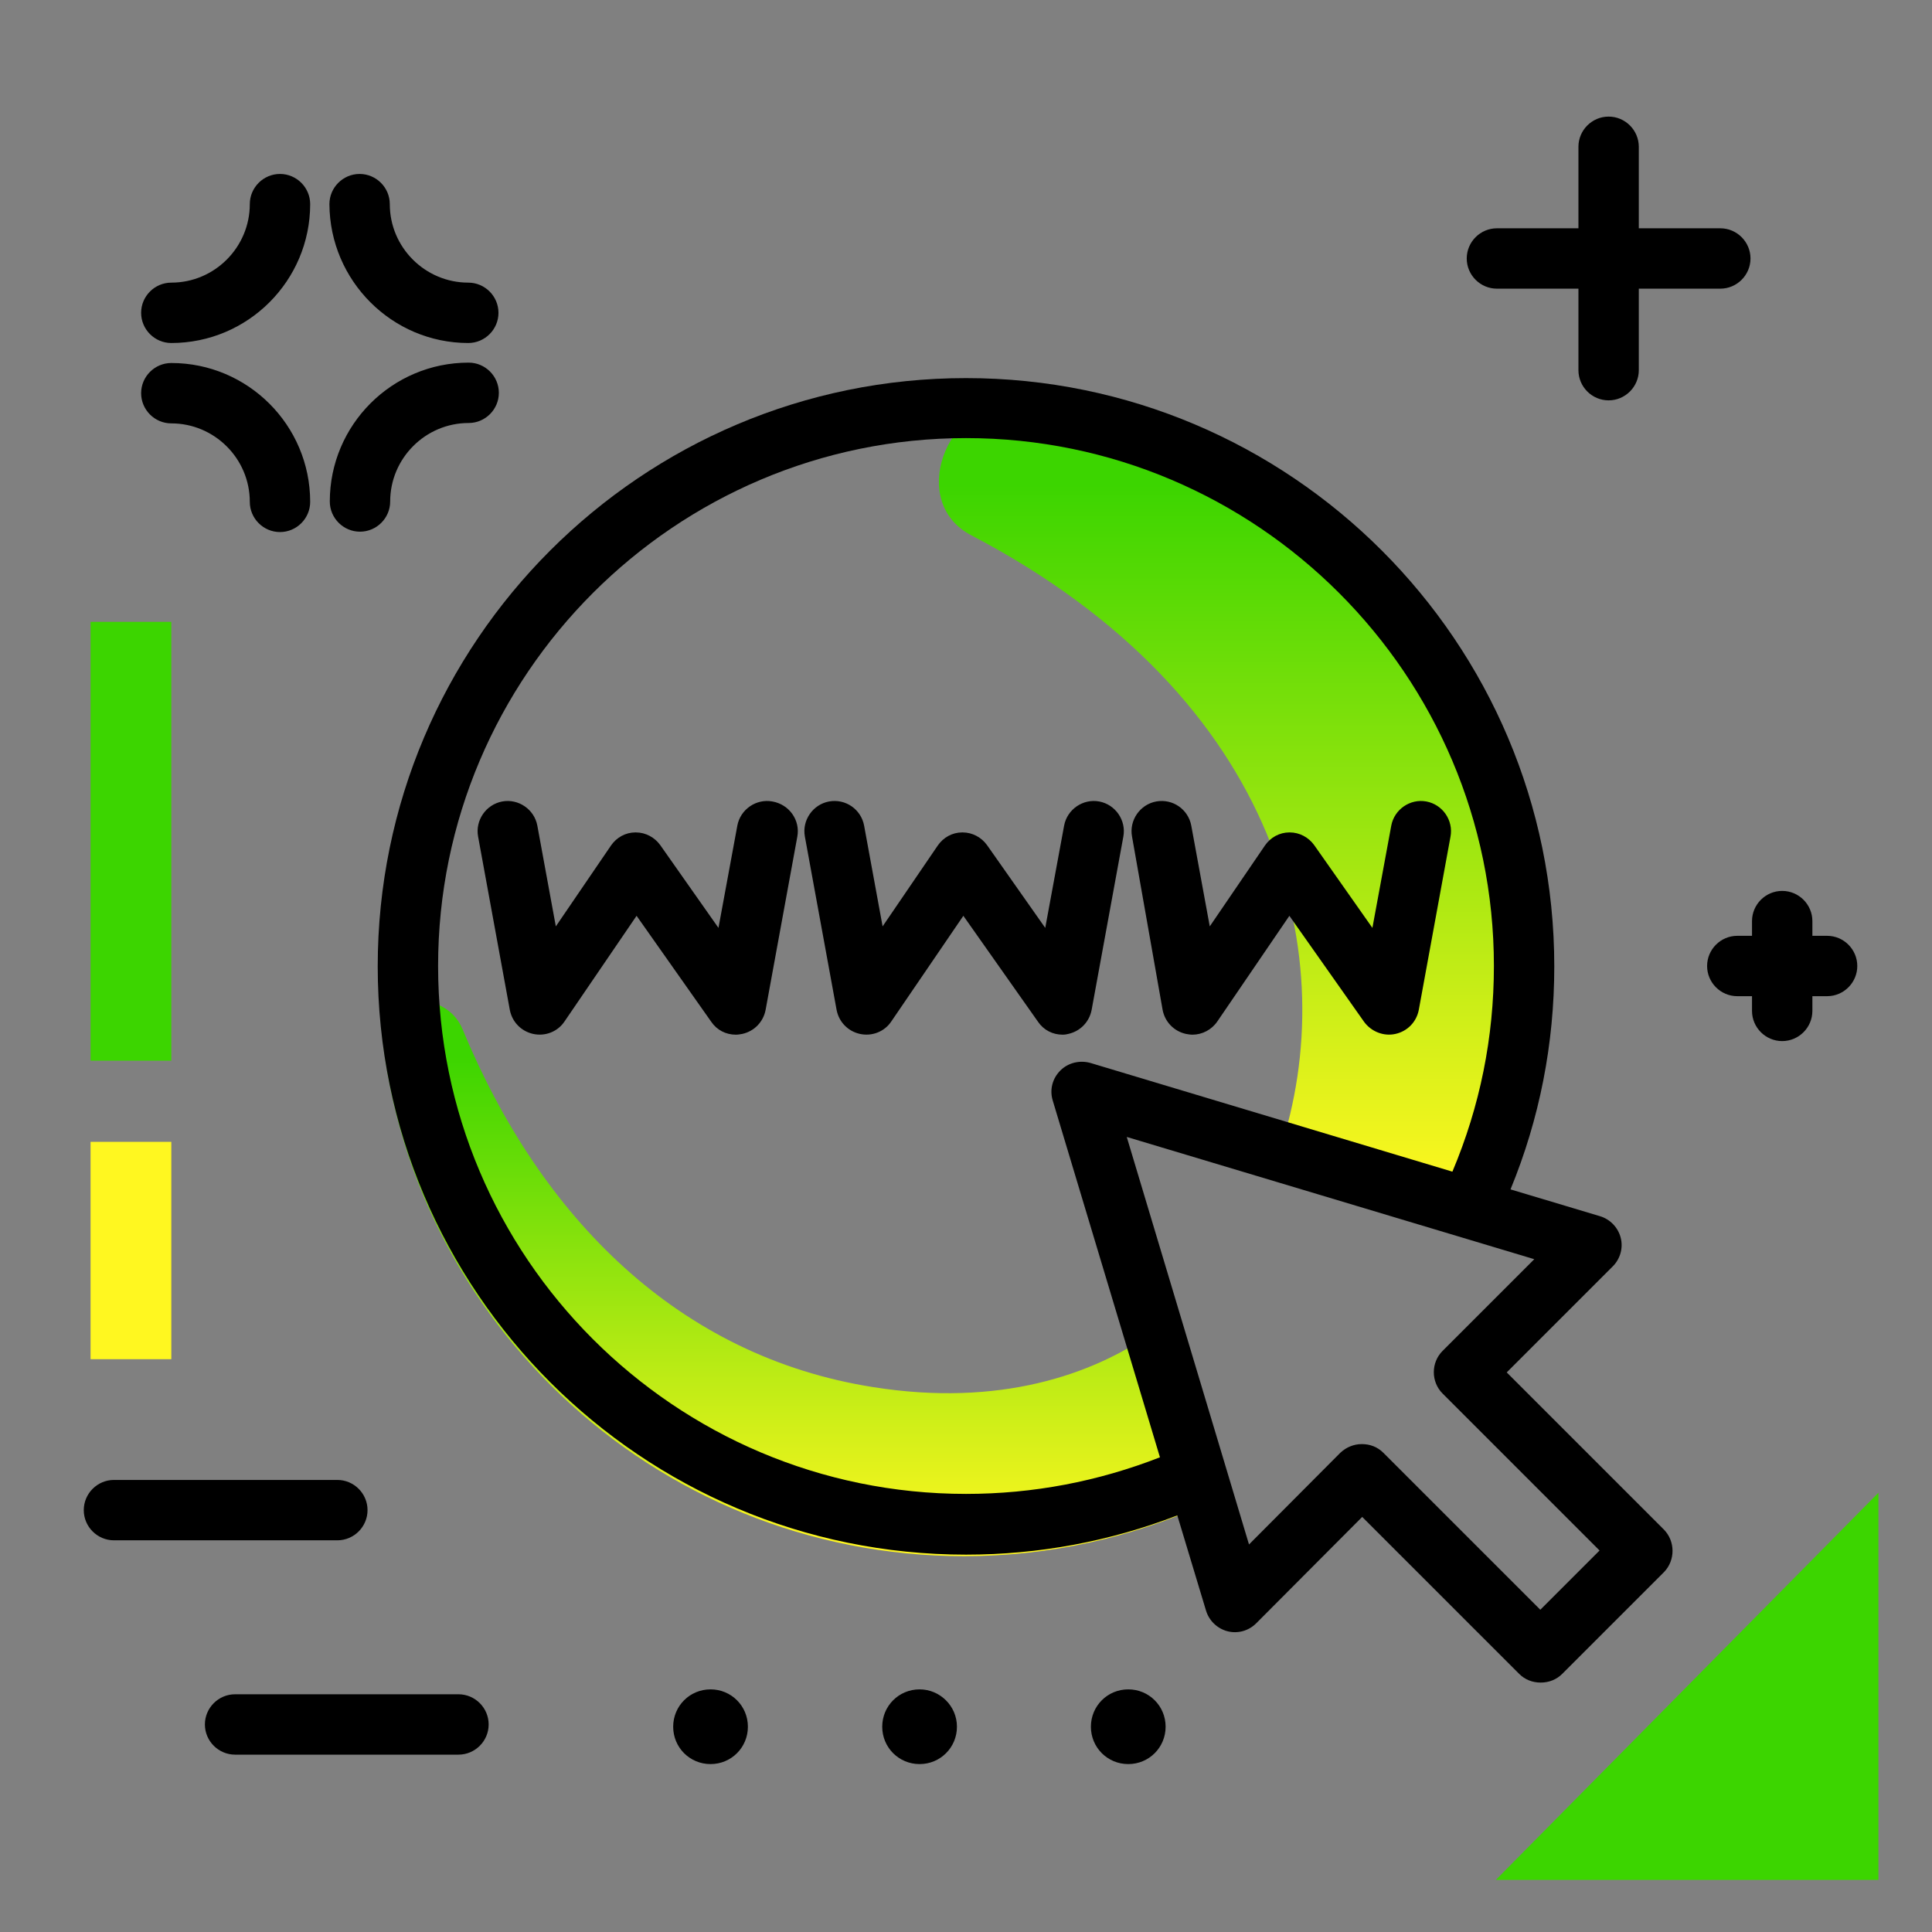 <svg version="1.1" xmlns="http://www.w3.org/2000/svg" xmlns:xlink="http://www.w3.org/1999/xlink" x="0px" y="0px" viewBox="0 0 512 512"><rect x="0" y="0" width="512" height="512" fill="#808080" stroke="none"/><g><linearGradient id="SVGID_1_" gradientUnits="userSpaceOnUse" x1="329.698" y1="316.222" x2="329.698" y2="128.608"><stop offset="0" style="stop-color: #fff720"></stop><stop offset="1" style="stop-color: #3cd500"></stop></linearGradient><path fill="url(#SVGID_1_)" d="M269.2,106.4h0.6c11.4,0,22.6,1.1,33.5,3.3c62.3,20.1,107.3,78.6,107.3,147.6 c0,23.2-5.1,45.2-14.2,65l-57.3-17.2c16.8-50.5,1.2-119.9-81.8-163.3C240.7,133.1,250.5,106.5,269.2,106.4z"></path><linearGradient id="SVGID_2_" gradientUnits="userSpaceOnUse" x1="210.044" y1="408.282" x2="210.044" y2="280.021"><stop offset="0" style="stop-color: #fff720"></stop><stop offset="1" style="stop-color: #3cd500"></stop></linearGradient><path fill="url(#SVGID_2_)" d="M319.5,398.6c-19.5,8.8-41.2,13.8-64,13.8c-82.7,0-150.3-64.7-154.9-146.3c7.4-2.5,18.4-2,22,6.7 c20.7,50,57.3,86.7,108.8,94.8c33.4,5.3,58.1-3.2,74.3-14.6L319.5,398.6z"></path></g><path d="M440.9,405.3l-41.6-41.6l28.1-28.1c2-2,2.8-4.9,2.1-7.6c-0.7-2.7-2.8-4.9-5.5-5.7l-23.7-7.1c7.7-18.7,11.6-38.6,11.6-59.1 c0-86-69.9-155.9-155.9-155.9c-86,0-155.9,69.9-155.9,155.9c0,86,69.9,155.9,155.9,155.9c19.3,0,38.1-3.5,56-10.4l7.6,25.2 c0.8,2.7,3,4.8,5.7,5.5c2.7,0.7,5.6-0.1,7.6-2.1L361,402l41.6,41.6c1.5,1.5,3.5,2.3,5.7,2.3s4.2-0.8,5.7-2.3l27-27 C444,413.5,444,408.4,440.9,405.3z M256,395.9c-77.2,0-139.9-62.8-139.9-139.9c0-77.1,62.8-139.9,139.9-139.9S395.9,178.9,395.9,256 c0,18.9-3.7,37.2-11,54.5L289,281.7c-2.8-0.8-5.9-0.1-8,2s-2.9,5.1-2,8l28.4,94.5C291,392.6,273.8,395.9,256,395.9z M408.2,426.6 L366.6,385c-1.6-1.6-3.6-2.3-5.7-2.3s-4.1,0.8-5.7,2.3L331,409.3l-32.4-108l108,32.4L382.3,358c-3.1,3.1-3.1,8.2,0,11.3l41.6,41.6 L408.2,426.6z M281.6,274.2c-2.6,0-5-1.2-6.5-3.4l-19.8-28.1l-19.1,28c-1.8,2.7-5.1,4-8.3,3.3c-3.2-0.7-5.6-3.2-6.2-6.4l-8.4-45.9 c-0.8-4.3,2.1-8.5,6.4-9.3c4.4-0.8,8.5,2.1,9.3,6.4l4.9,26.7l14.6-21.4c1.5-2.2,3.9-3.5,6.5-3.5c0,0,0,0,0.1,0c2.6,0,5,1.3,6.5,3.4 l15.4,21.9l5-27.1c0.8-4.3,5-7.2,9.3-6.4c4.3,0.8,7.2,5,6.4,9.3l-8.4,45.9c-0.6,3.2-3,5.7-6.2,6.4 C282.8,274.1,282.2,274.2,281.6,274.2z M300,221.7c-0.8-4.3,2.1-8.5,6.4-9.3c4.4-0.8,8.5,2.1,9.3,6.4l4.9,26.7l14.6-21.4 c1.5-2.2,3.9-3.5,6.5-3.5c0,0,0,0,0.1,0c2.6,0,5,1.3,6.5,3.4l15.4,21.9l5-27.1c0.8-4.3,5-7.2,9.3-6.4c4.3,0.8,7.2,5,6.4,9.3 l-8.4,45.9c-0.6,3.2-3,5.7-6.2,6.4c-3.1,0.7-6.4-0.6-8.3-3.2l-19.8-28.1l-19.1,28c-1.5,2.2-4,3.5-6.6,3.5c-0.6,0-1.1-0.1-1.7-0.2 c-3.2-0.7-5.6-3.2-6.2-6.4L300,221.7z"></path><g><path fill="#3CD500" d="M497.8,395.6v102.6H396.4L497.8,395.6z M45.4,281.1V164.8H24v116.3H45.4z"></path><path fill="#FFF720" d="M24,360.2v-57.6h21.4v57.6H24z"></path></g><path d="M211.3,221.7l-8.4,45.9c-0.6,3.2-3,5.7-6.2,6.4c-0.6,0.1-1.1,0.2-1.7,0.2c-2.6,0-5-1.2-6.5-3.4l-19.8-28.1l-19.1,28 c-1.8,2.7-5.1,4-8.3,3.3c-3.2-0.7-5.6-3.2-6.2-6.4l-8.4-45.9c-0.8-4.3,2.1-8.5,6.4-9.3c4.3-0.8,8.5,2.1,9.3,6.4l4.9,26.7l14.6-21.4 c1.5-2.2,3.9-3.5,6.5-3.5c0,0,0,0,0.1,0c2.6,0,5,1.3,6.5,3.4l15.4,21.9l5-27.1c0.8-4.3,5-7.2,9.3-6.4 C209.2,213.2,212.1,217.4,211.3,221.7z M95.4,140.9c4.4,0,8-3.6,8-8c0-11.4,9.3-20.8,20.8-20.8c4.4,0,8-3.6,8-8s-3.6-8-8-8 c-20.3,0-36.8,16.5-36.8,36.8C87.4,137.3,91,140.9,95.4,140.9z M45.4,112.2c11.4,0,20.8,9.3,20.8,20.8c0,4.4,3.6,8,8,8s8-3.6,8-8 c0-20.3-16.5-36.8-36.8-36.8c-4.4,0-8,3.6-8,8S41,112.2,45.4,112.2z M45.4,90.9c20.3,0,36.8-16.5,36.8-36.8c0-4.4-3.6-8-8-8 s-8,3.6-8,8c0,11.4-9.3,20.8-20.8,20.8c-4.4,0-8,3.6-8,8S41,90.9,45.4,90.9z M124.1,90.9c4.4,0,8-3.6,8-8s-3.6-8-8-8 c-11.4,0-20.8-9.3-20.8-20.8c0-4.4-3.6-8-8-8s-8,3.6-8,8C87.4,74.4,103.9,90.9,124.1,90.9z M484.2,248h-3.9v-3.9c0-4.4-3.6-8-8-8 s-8,3.6-8,8v3.9h-3.9c-4.4,0-8,3.6-8,8s3.6,8,8,8h3.9v3.9c0,4.4,3.6,8,8,8s8-3.6,8-8V264h3.9c4.4,0,8-3.6,8-8S488.6,248,484.2,248z M97.4,400.2c0-4.4-3.6-8-8-8H30.2c-4.4,0-8,3.6-8,8s3.6,8,8,8h59.2C93.8,408.2,97.4,404.6,97.4,400.2z M121.5,449H62.3 c-4.4,0-8,3.6-8,8s3.6,8,8,8h59.2c4.4,0,8-3.6,8-8S125.9,449,121.5,449z M455.9,76.5c4.4,0,8-3.6,8-8s-3.6-8-8-8h-21.6V38.9 c0-4.4-3.6-8-8-8s-8,3.6-8,8v21.6h-21.6c-4.4,0-8,3.6-8,8s3.6,8,8,8h21.6v21.6c0,4.4,3.6,8,8,8s8-3.6,8-8V76.5H455.9z M198.2,457.6 c0,5.5-4.4,9.9-9.9,9.9c-5.5,0-9.9-4.4-9.9-9.9s4.4-9.9,9.9-9.9C193.8,447.7,198.2,452.1,198.2,457.6z M253.6,457.6 c0,5.5-4.4,9.9-9.9,9.9c-5.5,0-9.9-4.4-9.9-9.9s4.4-9.9,9.9-9.9C249.1,447.7,253.6,452.1,253.6,457.6z M308.9,457.6 c0,5.5-4.4,9.9-9.9,9.9c-5.5,0-9.9-4.4-9.9-9.9s4.4-9.9,9.9-9.9C304.5,447.7,308.9,452.1,308.9,457.6z"></path></svg>
